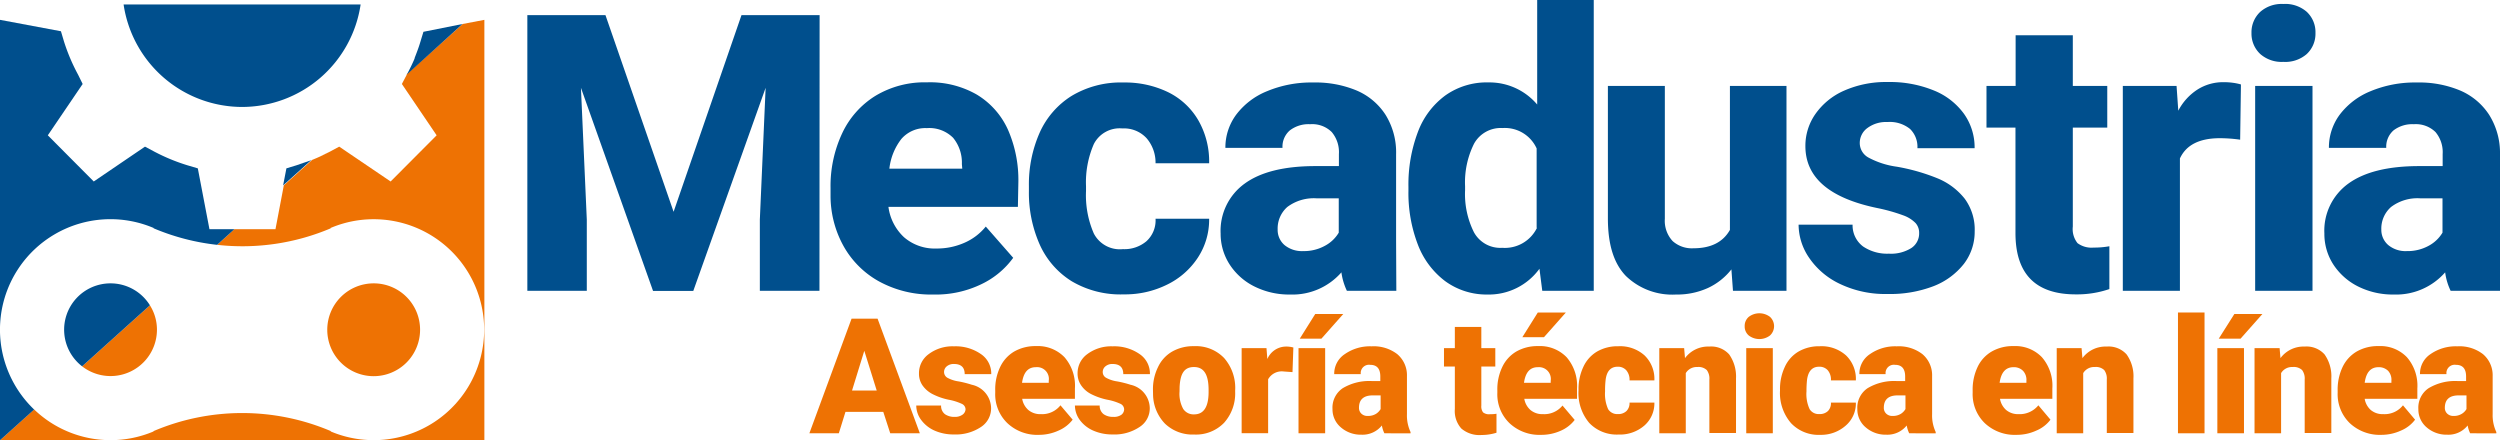 <svg xmlns="http://www.w3.org/2000/svg" viewBox="0 0 320 56.35"><defs><style>.cls-1{fill:#004f8d;}.cls-2{fill:#ee7203;}</style></defs><g id="Capa_2" data-name="Capa 2"><g id="Capa_1-2" data-name="Capa 1"><path class="cls-1" d="M104.89,37.22H97.26V28.11L98,11.24l-9.26,26H83.59l-9.23-26,.75,16.87v9.11H67.5V1.94h10l8.72,25.17L94.91,1.94h10Z"/><path class="cls-1" d="M130.29,26.48H113.72a6.44,6.44,0,0,0,2,3.89,6,6,0,0,0,4.16,1.44,8.7,8.7,0,0,0,3.51-.71A7.24,7.24,0,0,0,126.18,29L129.69,33a10.72,10.72,0,0,1-4,3.34,13.38,13.38,0,0,1-6.21,1.36,13.87,13.87,0,0,1-7-1.7,11.66,11.66,0,0,1-4.56-4.6A13.27,13.27,0,0,1,106.31,25v-.92a15.89,15.89,0,0,1,1.48-7,11.2,11.2,0,0,1,4.26-4.81,12.18,12.18,0,0,1,6.59-1.73A12,12,0,0,1,125,12.09a10.07,10.07,0,0,1,4,4.47,16,16,0,0,1,1.35,6.82ZM123.12,21A5,5,0,0,0,122,17.64a4.3,4.3,0,0,0-3.36-1.24,4.06,4.06,0,0,0-3.26,1.38,7.56,7.56,0,0,0-1.54,3.81h9.33Z"/><path class="cls-1" d="M154.77,28a8.85,8.85,0,0,1-1.46,5,9.84,9.84,0,0,1-3.94,3.44,12.09,12.09,0,0,1-5.51,1.24A12.27,12.27,0,0,1,137.18,36a10.64,10.64,0,0,1-4.11-4.73,16.33,16.33,0,0,1-1.37-6.83v-.63A16.33,16.33,0,0,1,133.07,17a10.69,10.69,0,0,1,4.09-4.72,12.21,12.21,0,0,1,6.65-1.72,12.59,12.59,0,0,1,5.71,1.24,9.11,9.11,0,0,1,3.86,3.59,10.57,10.57,0,0,1,1.39,5.51h-6.86a4.79,4.79,0,0,0-1.14-3.2,3.92,3.92,0,0,0-3.1-1.26,3.71,3.71,0,0,0-3.66,2,12.26,12.26,0,0,0-1,5.39v.63a12.26,12.26,0,0,0,1,5.43,3.75,3.75,0,0,0,3.72,2,4.37,4.37,0,0,0,3-1A3.6,3.6,0,0,0,147.91,28Z"/><path class="cls-1" d="M178.73,37.22H172.4a8,8,0,0,1-.7-2.36,8.32,8.32,0,0,1-6.56,2.84,9.93,9.93,0,0,1-4.51-1,8,8,0,0,1-3.21-2.81,7.22,7.22,0,0,1-1.18-4,7.44,7.44,0,0,1,3.08-6.39q3.08-2.24,9.06-2.24h3V19.72a4,4,0,0,0-.92-2.82,3.55,3.55,0,0,0-2.76-1,3.92,3.92,0,0,0-2.6.79,2.75,2.75,0,0,0-.94,2.24h-7.31a7.05,7.05,0,0,1,1.39-4.26,9.3,9.3,0,0,1,3.95-3,14.68,14.68,0,0,1,5.9-1.11,13.63,13.63,0,0,1,5.5,1,8.23,8.23,0,0,1,3.75,3.12,9.1,9.1,0,0,1,1.36,5.09v11Zm-9.14-5.76a4.5,4.5,0,0,0,1.77-1.68V25.39h-2.78a5.65,5.65,0,0,0-3.8,1.1,3.67,3.67,0,0,0-1.24,2.88,2.55,2.55,0,0,0,.88,2,3.49,3.49,0,0,0,2.36.77A5.55,5.55,0,0,0,169.59,31.46Z"/><path class="cls-1" d="M204,0V37.22h-6.59l-.36-2.82a8,8,0,0,1-6.64,3.3A9,9,0,0,1,185,36a10.53,10.53,0,0,1-3.52-4.71,18.37,18.37,0,0,1-1.2-6.86v-.51a19,19,0,0,1,1.2-7,10.23,10.23,0,0,1,3.52-4.7,9.13,9.13,0,0,1,5.53-1.67,8,8,0,0,1,6.23,2.83V0Zm-7.31,29.17V19a4.46,4.46,0,0,0-4.36-2.61,3.9,3.9,0,0,0-3.65,2,11.06,11.06,0,0,0-1.15,5.45v.51a10.93,10.93,0,0,0,1.13,5.37,3.84,3.84,0,0,0,3.62,2A4.57,4.57,0,0,0,196.73,29.17Z"/><path class="cls-1" d="M228.67,11V37.22h-6.85l-.2-2.74a8.2,8.2,0,0,1-3,2.38,9.52,9.52,0,0,1-4.09.84,8.54,8.54,0,0,1-6.41-2.37c-1.54-1.59-2.31-4-2.31-7.37V11h7.29V28a3.81,3.81,0,0,0,1,2.86,3.68,3.68,0,0,0,2.65.92c2.25,0,3.8-.79,4.68-2.35V11Z"/><path class="cls-1" d="M231.09,18.7a7.09,7.09,0,0,1,1.27-4.09,8.8,8.8,0,0,1,3.67-3,13.2,13.2,0,0,1,5.6-1.11,14.84,14.84,0,0,1,5.88,1.07,8.82,8.82,0,0,1,3.88,3,7.41,7.41,0,0,1,1.36,4.4h-7.32a3.2,3.2,0,0,0-.94-2.46,4.11,4.11,0,0,0-2.89-.89,4,4,0,0,0-2.55.75,2.36,2.36,0,0,0-1,1.94,2.12,2.12,0,0,0,1.08,1.84,10.67,10.67,0,0,0,3.67,1.19,25.21,25.21,0,0,1,5.26,1.51,8.59,8.59,0,0,1,3.42,2.58,6.67,6.67,0,0,1,1.28,4.2,6.75,6.75,0,0,1-1.37,4.13,9.13,9.13,0,0,1-3.9,2.87,15.47,15.47,0,0,1-5.88,1,13.41,13.41,0,0,1-6.12-1.3,9.82,9.82,0,0,1-3.92-3.33,7.55,7.55,0,0,1-1.35-4.24h6.91a3.37,3.37,0,0,0,1.36,2.8,5.52,5.52,0,0,0,3.29.91,4.89,4.89,0,0,0,2.87-.72,2.23,2.23,0,0,0,1-1.92,1.86,1.86,0,0,0-.45-1.27,4.15,4.15,0,0,0-1.6-1,22.89,22.89,0,0,0-3.26-.92Q231.09,24.74,231.09,18.7Z"/><path class="cls-1" d="M270,31.52V37a12.78,12.78,0,0,1-4.31.68q-7.71,0-7.71-7.85V16.33h-3.71V11H258V4.51h7.32V11h4.41v5.33h-4.41V29a2.89,2.89,0,0,0,.6,2.12,3,3,0,0,0,2.06.57A10.88,10.88,0,0,0,270,31.52Z"/><path class="cls-1" d="M285.84,10.6a6.9,6.9,0,0,1,1,.21l-.1,7.07a18.93,18.93,0,0,0-2.59-.19c-2.62,0-4.32.86-5.12,2.59V37.22h-7.31V11h6.88l.22,3.17a7.13,7.13,0,0,1,2.46-2.71,6.11,6.11,0,0,1,3.35-.94A8.39,8.39,0,0,1,285.84,10.6Z"/><path class="cls-1" d="M295.26,1.51a3.56,3.56,0,0,1,1.12,2.71,3.55,3.55,0,0,1-1.12,2.7,4.18,4.18,0,0,1-3,1,4.14,4.14,0,0,1-2.94-1,3.56,3.56,0,0,1-1.13-2.7,3.57,3.57,0,0,1,1.13-2.71,4.14,4.14,0,0,1,2.94-1A4.18,4.18,0,0,1,295.26,1.51Zm-6.6,35.71V11H296V37.22Z"/><path class="cls-1" d="M320,37.22h-6.32a7.75,7.75,0,0,1-.7-2.36,8.35,8.35,0,0,1-6.57,2.84,9.93,9.93,0,0,1-4.51-1,8.12,8.12,0,0,1-3.21-2.81,7.21,7.21,0,0,1-1.17-4,7.43,7.43,0,0,1,3.07-6.39q3.09-2.24,9.07-2.24h3V19.72a4,4,0,0,0-.92-2.82,3.59,3.59,0,0,0-2.77-1,3.94,3.94,0,0,0-2.6.79,2.78,2.78,0,0,0-.93,2.24H298.1a7.05,7.05,0,0,1,1.39-4.26,9.36,9.36,0,0,1,3.95-3,14.71,14.71,0,0,1,5.9-1.11,13.59,13.59,0,0,1,5.5,1,8.31,8.31,0,0,1,3.76,3.12A9.18,9.18,0,0,1,320,19.77v11Zm-9.13-5.76a4.57,4.57,0,0,0,1.77-1.68V25.39h-2.79a5.6,5.6,0,0,0-3.79,1.1,3.68,3.68,0,0,0-1.25,2.88,2.56,2.56,0,0,0,.89,2,3.46,3.46,0,0,0,2.36.77A5.6,5.6,0,0,0,310.87,31.46Z"/><path class="cls-2" d="M52.06,9.5a.25.25,0,0,1,0,.07l-.62,1.18,4.45,6.57L50,23.23l-6.58-4.46-1.17.63c-.38.2-.76.38-1.15.57h0c-.38.18-.76.34-1.15.5h0l-3.62,3.25-1.07,5.62H30l-2.21,2a29,29,0,0,0,14.6-2.14h-.12a14.14,14.14,0,1,1,0,26h.12a29,29,0,0,0-22.78,0h.1a14.13,14.13,0,0,1-11.12,0,14,14,0,0,1-4.22-2.79L0,56.35H62V2.54l-2.78.53Z"/><path class="cls-2" d="M39.86,20.48c.39-.16.77-.32,1.15-.5C40.63,20.16,40.25,20.32,39.86,20.48Z"/><polygon class="cls-2" points="36.24 23.73 35.16 29.35 36.24 23.73 36.24 23.73"/><polygon class="cls-2" points="59.2 3.07 61.98 2.54 59.2 3.07 59.2 3.07"/><path class="cls-2" d="M41.05,20c.39-.19.77-.37,1.15-.57C41.82,19.6,41.44,19.79,41.05,20Z"/><polygon class="cls-2" points="39.86 20.48 39.86 20.48 39.86 20.48 39.86 20.48"/><path class="cls-2" d="M52.06,9.5h0a.25.25,0,0,1,0,.07A.25.25,0,0,0,52.06,9.5Z"/><path class="cls-2" d="M41.05,20h0Z"/><path class="cls-1" d="M25.32,21.55,24,21.16a24.35,24.35,0,0,1-4.26-1.76l-1.18-.63L12,23.23,6.12,17.32l4.46-6.57L10,9.57A24.35,24.35,0,0,1,8.19,5.31L7.8,4,0,2.54V56.35l4.37-3.93A14.14,14.14,0,0,1,19.71,29.2h-.1a29.07,29.07,0,0,0,8.18,2.14l2.21-2H26.81Z"/><path class="cls-1" d="M59.2,3.07l-5,1-.39,1.28q-.16.54-.36,1.08c-.12.33-.25.66-.38,1l0,.06a22.63,22.63,0,0,1-1,2.06h0Z"/><path class="cls-1" d="M53.43,6.39c-.12.33-.24.66-.38,1C53.18,7.05,53.31,6.72,53.43,6.39Z"/><polygon class="cls-1" points="54.18 4.03 59.2 3.07 59.2 3.07 54.18 4.03"/><path class="cls-1" d="M52.06,9.5a22.63,22.63,0,0,0,1-2.06A22.63,22.63,0,0,1,52.06,9.5Z"/><path class="cls-1" d="M31,13.69A15.36,15.36,0,0,0,46.16.57H15.82A15.36,15.36,0,0,0,31,13.69Z"/><path class="cls-1" d="M37.94,21.16l-1.28.39-.42,2.18,3.62-3.25h0c-.32.13-.63.25-1,.36Z"/><polygon class="cls-1" points="36.24 23.73 36.24 23.73 36.66 21.55 36.24 23.73"/><path class="cls-1" d="M39.86,20.48c-.32.13-.63.25-1,.36C39.23,20.73,39.54,20.61,39.86,20.48Z"/><polygon class="cls-1" points="52.06 9.5 52.06 9.5 52.06 9.5 52.06 9.5"/><polygon class="cls-1" points="39.86 20.48 39.86 20.48 39.86 20.48 39.86 20.48"/><path class="cls-1" d="M53.05,7.38l0,.06Z"/><path class="cls-1" d="M53.79,5.31q-.16.54-.36,1.08Q53.63,5.85,53.79,5.31Z"/><path class="cls-1" d="M38.91,20.84l-1,.32Z"/><path class="cls-2" d="M20.09,42.2a5.86,5.86,0,0,0-.9-3.12l-8.68,7.81a5.94,5.94,0,0,0,9.58-4.69Z"/><path class="cls-2" d="M47.83,36.27a5.94,5.94,0,1,0,5.94,5.93A5.93,5.93,0,0,0,47.83,36.27Z"/><path class="cls-1" d="M14.15,36.27a5.93,5.93,0,0,0-3.64,10.62l8.68-7.81A5.92,5.92,0,0,0,14.15,36.27Z"/><path class="cls-2" d="M113.06,52.72h-4.84l-.85,2.74H103.6L109,40.79h3.33l5.41,14.67h-3.79Zm-4-2.73h3.16l-1.59-5.09Z"/><path class="cls-2" d="M123.59,52.4a.79.79,0,0,0-.46-.7,7.1,7.1,0,0,0-1.72-.54,8.16,8.16,0,0,1-2.09-.74,3.55,3.55,0,0,1-1.26-1.12,2.62,2.62,0,0,1-.43-1.5,3,3,0,0,1,1.24-2.47,5.06,5.06,0,0,1,3.24-1,5.66,5.66,0,0,1,3.46,1,3,3,0,0,1,1.31,2.56h-3.4c0-.87-.46-1.3-1.38-1.3a1.35,1.35,0,0,0-.9.29.93.93,0,0,0-.36.74.85.85,0,0,0,.44.74,4.19,4.19,0,0,0,1.42.46,13.53,13.53,0,0,1,1.7.43,3.11,3.11,0,0,1,2.46,3,2.84,2.84,0,0,1-1.32,2.42,5.79,5.79,0,0,1-3.43.94,6,6,0,0,1-2.5-.5,4.28,4.28,0,0,1-1.71-1.37,3.13,3.13,0,0,1-.62-1.83h3.18a1.32,1.32,0,0,0,.5,1.11,2.07,2.07,0,0,0,1.24.34,1.61,1.61,0,0,0,1-.28A.9.9,0,0,0,123.59,52.4Z"/><path class="cls-2" d="M133,55.66a5.58,5.58,0,0,1-4.06-1.5,5.12,5.12,0,0,1-1.55-3.89V50a6.6,6.6,0,0,1,.62-3,4.55,4.55,0,0,1,1.8-2,5.46,5.46,0,0,1,2.82-.7,4.74,4.74,0,0,1,3.63,1.43,5.56,5.56,0,0,1,1.33,4v1.32h-6.75a2.45,2.45,0,0,0,.8,1.44,2.36,2.36,0,0,0,1.59.52,3,3,0,0,0,2.51-1.13l1.56,1.84a4.49,4.49,0,0,1-1.8,1.39A6,6,0,0,1,133,55.66ZM132.59,47c-1,0-1.58.66-1.77,2h3.42v-.26A1.51,1.51,0,0,0,132.59,47Z"/><path class="cls-2" d="M143.89,52.4a.8.8,0,0,0-.45-.7,7.1,7.1,0,0,0-1.72-.54,8.24,8.24,0,0,1-2.1-.74,3.43,3.43,0,0,1-1.25-1.12,2.62,2.62,0,0,1-.44-1.5,3,3,0,0,1,1.24-2.47,5.1,5.1,0,0,1,3.24-1,5.67,5.67,0,0,1,3.47,1,3,3,0,0,1,1.31,2.56h-3.41c0-.87-.46-1.3-1.38-1.3a1.34,1.34,0,0,0-.89.29.93.93,0,0,0-.36.74.83.83,0,0,0,.44.74,4.12,4.12,0,0,0,1.41.46,13.28,13.28,0,0,1,1.71.43,3.11,3.11,0,0,1,2.46,3,2.83,2.83,0,0,1-1.33,2.42,5.75,5.75,0,0,1-3.43.94,6,6,0,0,1-2.49-.5,4.25,4.25,0,0,1-1.72-1.37,3.19,3.19,0,0,1-.61-1.83h3.17a1.33,1.33,0,0,0,.51,1.11,2.06,2.06,0,0,0,1.23.34,1.63,1.63,0,0,0,1.05-.28A.9.9,0,0,0,143.89,52.4Z"/><path class="cls-2" d="M147.58,49.91a6.36,6.36,0,0,1,.64-2.91,4.47,4.47,0,0,1,1.82-2,5.45,5.45,0,0,1,2.79-.69,5,5,0,0,1,3.86,1.52A5.8,5.8,0,0,1,158.1,50v.12a5.64,5.64,0,0,1-1.42,4,5,5,0,0,1-3.83,1.5,5.09,5.09,0,0,1-3.74-1.4,5.48,5.48,0,0,1-1.52-3.78Zm3.4.21a4,4,0,0,0,.47,2.22,1.58,1.58,0,0,0,1.4.7c1.21,0,1.83-.93,1.85-2.79v-.34c0-2-.62-2.93-1.87-2.93s-1.75.84-1.84,2.53Z"/><path class="cls-2" d="M165.44,47.63l-1.12-.08a2,2,0,0,0-2,1v6.9h-3.39V44.56h3.18l.11,1.4a2.61,2.61,0,0,1,2.38-1.6,3.33,3.33,0,0,1,.95.12Z"/><path class="cls-2" d="M169.62,55.46h-3.41V44.56h3.41Zm-1.27-15.27h3.59l-2.8,3.16h-2.77Z"/><path class="cls-2" d="M177.2,55.46a3.73,3.73,0,0,1-.32-1,3.16,3.16,0,0,1-2.62,1.18,3.87,3.87,0,0,1-2.62-.93,3,3,0,0,1-1.08-2.34,3,3,0,0,1,1.31-2.68,6.62,6.62,0,0,1,3.81-.91h1v-.58q0-1.5-1.29-1.5a1.06,1.06,0,0,0-1.21,1.19h-3.4a3,3,0,0,1,1.35-2.56,5.62,5.62,0,0,1,3.43-1,4.94,4.94,0,0,1,3.29,1,3.53,3.53,0,0,1,1.24,2.79V53a5,5,0,0,0,.46,2.3v.17Zm-2.13-2.22a1.92,1.92,0,0,0,1.06-.27,1.79,1.79,0,0,0,.59-.61V50.61h-1q-1.77,0-1.77,1.59a1,1,0,0,0,.31.75A1.09,1.09,0,0,0,175.07,53.24Z"/><path class="cls-2" d="M189.61,41.85v2.71h1.79v2.36h-1.79v5a1.27,1.27,0,0,0,.22.86,1.2,1.2,0,0,0,.88.24,4.92,4.92,0,0,0,.84-.06v2.43a6.4,6.4,0,0,1-1.91.29,3.56,3.56,0,0,1-2.59-.83,3.35,3.35,0,0,1-.83-2.5V46.92h-1.39V44.56h1.39V41.85Z"/><path class="cls-2" d="M197.27,55.66a5.58,5.58,0,0,1-4.06-1.5,5.12,5.12,0,0,1-1.55-3.89V50a6.6,6.6,0,0,1,.62-3,4.55,4.55,0,0,1,1.8-2,5.46,5.46,0,0,1,2.82-.7,4.74,4.74,0,0,1,3.63,1.43,5.6,5.6,0,0,1,1.33,4v1.32h-6.75a2.45,2.45,0,0,0,.8,1.44,2.36,2.36,0,0,0,1.59.52A3,3,0,0,0,200,51.91l1.56,1.84a4.49,4.49,0,0,1-1.8,1.39A6,6,0,0,1,197.27,55.66ZM196.84,40h3.59l-2.8,3.16h-2.77Zm0,7c-1,0-1.58.66-1.77,2h3.42v-.26A1.51,1.51,0,0,0,196.88,47Z"/><path class="cls-2" d="M207.09,53a1.49,1.49,0,0,0,1.1-.39,1.42,1.42,0,0,0,.39-1.08h3.18a3.77,3.77,0,0,1-1.28,2.94,4.77,4.77,0,0,1-3.31,1.15,4.84,4.84,0,0,1-3.75-1.49A5.9,5.9,0,0,1,202.05,50V49.9a6.63,6.63,0,0,1,.61-2.92A4.42,4.42,0,0,1,204.42,45a5.25,5.25,0,0,1,2.72-.68,4.69,4.69,0,0,1,3.37,1.18,4.18,4.18,0,0,1,1.25,3.19h-3.18a1.85,1.85,0,0,0-.42-1.3,1.41,1.41,0,0,0-1.1-.45c-.88,0-1.4.56-1.54,1.68a11.4,11.4,0,0,0-.07,1.47,4.74,4.74,0,0,0,.39,2.28A1.36,1.36,0,0,0,207.09,53Z"/><path class="cls-2" d="M215.57,44.56l.11,1.28a3.68,3.68,0,0,1,3.11-1.48,3.09,3.09,0,0,1,2.54,1,4.91,4.91,0,0,1,.88,3.06v7H218.8V48.58a1.82,1.82,0,0,0-.33-1.21,1.54,1.54,0,0,0-1.21-.39,1.62,1.62,0,0,0-1.48.78v7.7h-3.39V44.56Z"/><path class="cls-2" d="M223.32,41.75a1.52,1.52,0,0,1,.52-1.19,2.24,2.24,0,0,1,2.72,0,1.62,1.62,0,0,1,0,2.38,2.24,2.24,0,0,1-2.72,0A1.5,1.5,0,0,1,223.32,41.75Zm3.6,13.71h-3.4V44.56h3.4Z"/><path class="cls-2" d="M232.87,53a1.5,1.5,0,0,0,1.11-.39,1.42,1.42,0,0,0,.38-1.08h3.19a3.74,3.74,0,0,1-1.29,2.94A4.75,4.75,0,0,1,233,55.66a4.84,4.84,0,0,1-3.74-1.49A5.9,5.9,0,0,1,227.84,50V49.9a6.63,6.63,0,0,1,.61-2.92A4.37,4.37,0,0,1,230.21,45a5.24,5.24,0,0,1,2.71-.68,4.7,4.7,0,0,1,3.38,1.18,4.18,4.18,0,0,1,1.25,3.19h-3.19a1.85,1.85,0,0,0-.41-1.3,1.42,1.42,0,0,0-1.11-.45c-.87,0-1.39.56-1.54,1.68a13.57,13.57,0,0,0-.07,1.47,4.6,4.6,0,0,0,.4,2.28A1.35,1.35,0,0,0,232.87,53Z"/><path class="cls-2" d="M244.38,55.46a3.73,3.73,0,0,1-.32-1,3.16,3.16,0,0,1-2.62,1.18,3.87,3.87,0,0,1-2.62-.93,3,3,0,0,1-1.08-2.34,3,3,0,0,1,1.31-2.68,6.62,6.62,0,0,1,3.81-.91h1v-.58q0-1.5-1.29-1.5a1.06,1.06,0,0,0-1.21,1.19H238a3,3,0,0,1,1.35-2.56,5.62,5.62,0,0,1,3.43-1,4.94,4.94,0,0,1,3.29,1,3.53,3.53,0,0,1,1.24,2.79V53a5,5,0,0,0,.46,2.3v.17Zm-2.13-2.22a1.92,1.92,0,0,0,1.06-.27,1.79,1.79,0,0,0,.59-.61V50.61h-1q-1.77,0-1.77,1.59a1,1,0,0,0,.31.75A1.09,1.09,0,0,0,242.25,53.24Z"/><path class="cls-2" d="M258.11,55.66a5.59,5.59,0,0,1-4.06-1.5,5.16,5.16,0,0,1-1.55-3.89V50a6.73,6.73,0,0,1,.62-3,4.51,4.51,0,0,1,1.81-2,5.41,5.41,0,0,1,2.82-.7,4.71,4.71,0,0,1,3.62,1.43,5.56,5.56,0,0,1,1.33,4v1.32H256a2.45,2.45,0,0,0,.8,1.44,2.36,2.36,0,0,0,1.59.52,3.07,3.07,0,0,0,2.52-1.13l1.55,1.84a4.35,4.35,0,0,1-1.8,1.39A6,6,0,0,1,258.11,55.66ZM257.73,47c-1,0-1.59.66-1.78,2h3.43v-.26a1.69,1.69,0,0,0-.42-1.26A1.62,1.62,0,0,0,257.73,47Z"/><path class="cls-2" d="M266.44,44.56l.11,1.28a3.68,3.68,0,0,1,3.11-1.48,3.09,3.09,0,0,1,2.54,1,4.79,4.79,0,0,1,.88,3.06v7h-3.41V48.58a1.82,1.82,0,0,0-.33-1.21,1.53,1.53,0,0,0-1.21-.39,1.62,1.62,0,0,0-1.48.78v7.7h-3.39V44.56Z"/><path class="cls-2" d="M282.18,55.46h-3.4V40h3.4Z"/><path class="cls-2" d="M287.23,55.46h-3.41V44.56h3.41ZM286,40.19h3.59l-2.8,3.16H284Z"/><path class="cls-2" d="M291.79,44.56l.11,1.28A3.68,3.68,0,0,1,295,44.36a3.1,3.1,0,0,1,2.54,1,4.85,4.85,0,0,1,.87,3.06v7H295V48.58a1.82,1.82,0,0,0-.33-1.21,1.54,1.54,0,0,0-1.21-.39,1.61,1.61,0,0,0-1.48.78v7.7h-3.4V44.56Z"/><path class="cls-2" d="M304.83,55.66a5.61,5.61,0,0,1-4.06-1.5,5.16,5.16,0,0,1-1.55-3.89V50a6.73,6.73,0,0,1,.62-3,4.57,4.57,0,0,1,1.81-2,5.41,5.41,0,0,1,2.82-.7,4.7,4.7,0,0,1,3.62,1.43,5.56,5.56,0,0,1,1.33,4v1.32h-6.74a2.44,2.44,0,0,0,.79,1.44,2.36,2.36,0,0,0,1.59.52,3,3,0,0,0,2.52-1.13l1.55,1.84a4.35,4.35,0,0,1-1.8,1.39A6,6,0,0,1,304.83,55.66ZM304.45,47c-1,0-1.59.66-1.77,2h3.42v-.26a1.69,1.69,0,0,0-.41-1.26A1.66,1.66,0,0,0,304.45,47Z"/><path class="cls-2" d="M316.18,55.46a3.73,3.73,0,0,1-.32-1,3.14,3.14,0,0,1-2.62,1.18,3.87,3.87,0,0,1-2.62-.93,3,3,0,0,1-1.07-2.34,3,3,0,0,1,1.31-2.68,6.6,6.6,0,0,1,3.8-.91h1v-.58c0-1-.43-1.5-1.3-1.5a1.06,1.06,0,0,0-1.21,1.19h-3.39a3,3,0,0,1,1.34-2.56,5.64,5.64,0,0,1,3.43-1,4.92,4.92,0,0,1,3.29,1,3.53,3.53,0,0,1,1.24,2.79V53a5,5,0,0,0,.47,2.3v.17Zm-2.12-2.22a1.91,1.91,0,0,0,1.05-.27,1.73,1.73,0,0,0,.6-.61V50.61h-1q-1.77,0-1.77,1.59a1,1,0,0,0,.31.75A1.11,1.11,0,0,0,314.06,53.24Z"/></g></g></svg>